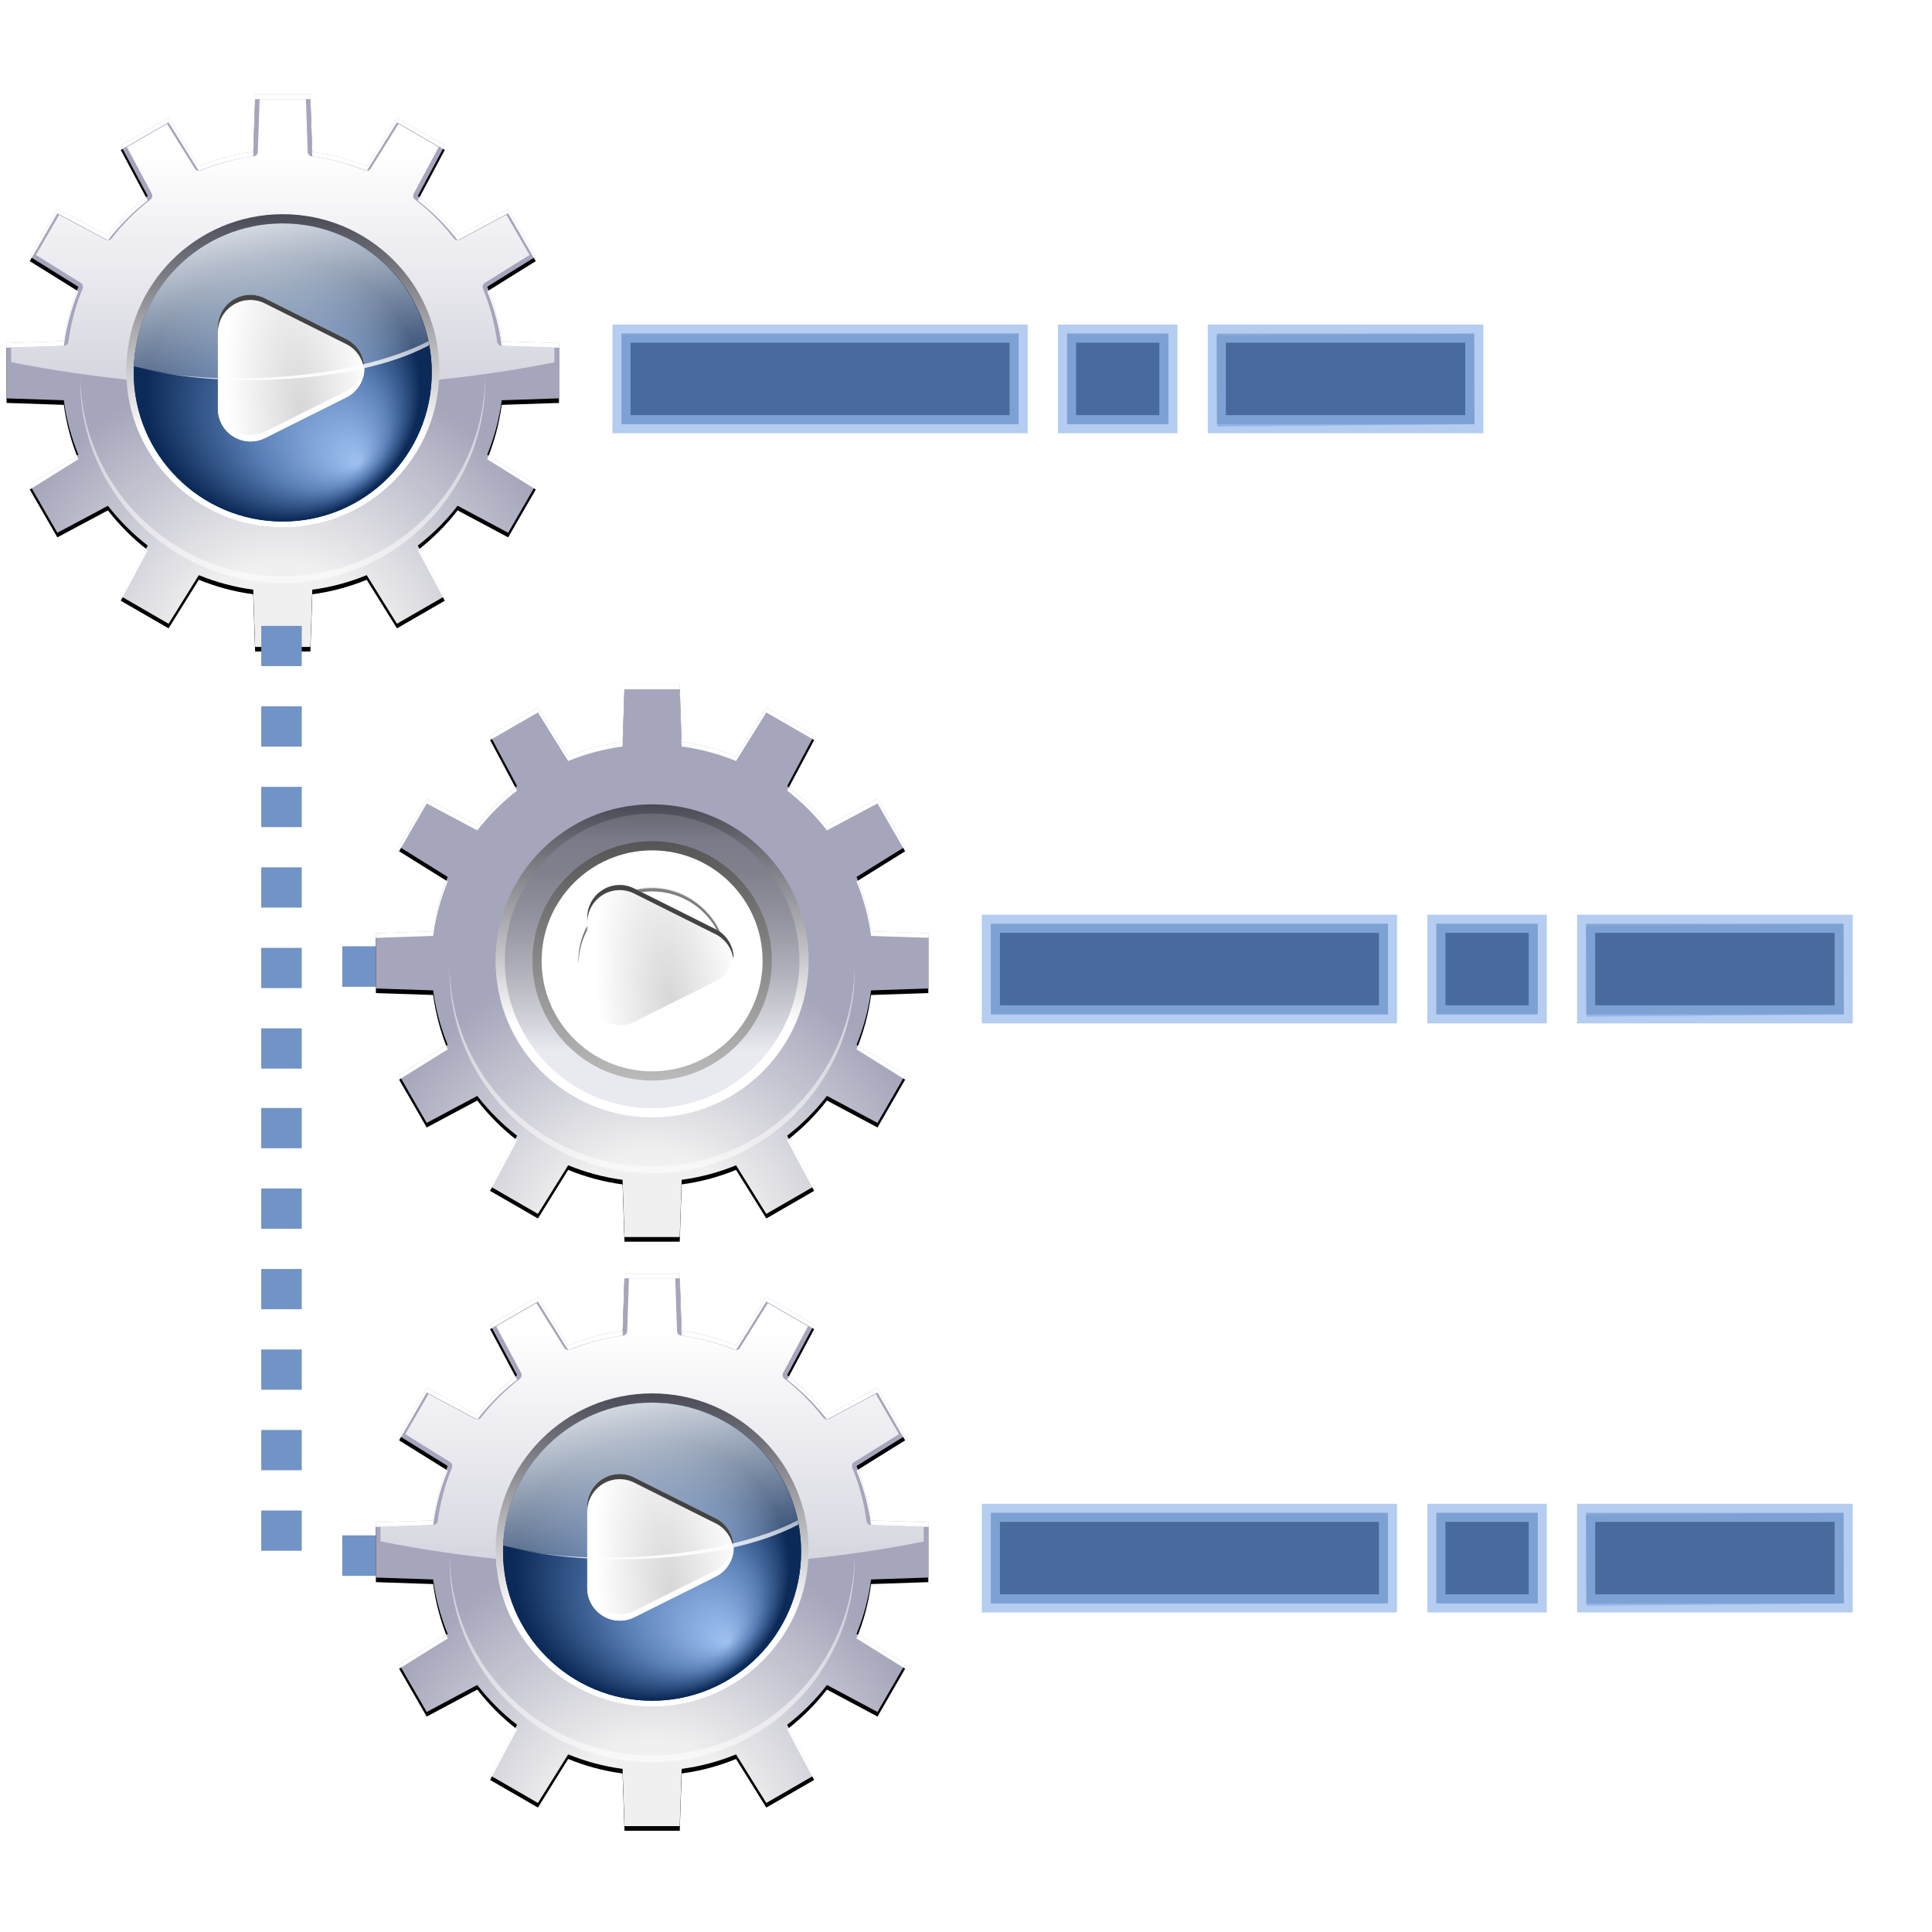 <svg height="256" width="256" xmlns="http://www.w3.org/2000/svg" xmlns:xlink="http://www.w3.org/1999/xlink">
  <defs>
    <linearGradient id="linearGradient6446">
      <stop offset="0" stop-color="#fff"/>
      <stop offset="1" stop-color="#fff" stop-opacity="0"/>
    </linearGradient>
    <linearGradient id="linearGradient6391" gradientUnits="userSpaceOnUse" x1="223.979" x2="223.979" xlink:href="#linearGradient6446" y1="7.423" y2="-6.815"/>
    <filter id="filter5876" height="1.035" width="1.018" x="-.009" y="-.018">
      <feGaussianBlur stdDeviation=".119"/>
    </filter>
    <filter id="filter5718" height="1.144" width="1.074" x="-.037" y="-.072">
      <feGaussianBlur stdDeviation=".487"/>
    </filter>
    <filter id="filter5836" height="1.035" width="1.018" x="-.009" y="-.018">
      <feGaussianBlur stdDeviation=".124"/>
    </filter>
    <radialGradient id="radialGradient6361" cx="64.101" cy="61.471" fx="63.292" fy="74.816" gradientTransform="matrix(1.112 0 -0 1.061 152.699 -70.883)" gradientUnits="userSpaceOnUse" r="22.686" xlink:href="#linearGradient6666"/>
    <linearGradient id="linearGradient6666">
      <stop offset="0" stop-color="#9fc1f2"/>
      <stop offset=".5" stop-color="#587eb5"/>
      <stop offset="1" stop-color="#0c2a58"/>
    </linearGradient>
    <radialGradient id="radialGradient6363" cx="64.101" cy="61.471" fx="76.597" fy="74.429" gradientTransform="matrix(1.293 0 0 1.235 141.056 -81.541)" gradientUnits="userSpaceOnUse" r="22.686" xlink:href="#linearGradient6666"/>
    <linearGradient id="linearGradient6365" gradientUnits="userSpaceOnUse" x1="71.964" x2="79.398" xlink:href="#linearGradient6446" y1="26.785" y2="63.956"/>
    <clipPath id="clipPath5947">
      <ellipse cx="59.38" cy="39.357" rx="40.03" ry="20.015"/>
    </clipPath>
    <filter id="filter6019" height="1.128" width="1.128" x="-.064" y="-.064">
      <feGaussianBlur stdDeviation="1.196"/>
    </filter>
    <radialGradient id="radialGradient6367" cx="267.425" cy="81.257" gradientTransform="matrix(.968 -.108 .276 2.487 -15.585 -92.434)" gradientUnits="userSpaceOnUse" r="23.279">
      <stop offset="0" stop-color="#d7d7d7"/>
      <stop offset="1" stop-color="#fff"/>
    </radialGradient>
    <clipPath id="clipPath6103">
      <path d="m200.162 45.295c-5.422.212-9.707 4.672-9.704 10.098v25.246c.017 3.487 1.832 6.719 4.801 8.548 2.969 1.829 6.672 1.998 9.794.445l25.246-12.623c3.379-1.726 5.505-5.2 5.505-8.994 0-3.794-2.126-7.268-5.505-8.994l-25.246-12.623c-1.512-.774-3.194-1.153-4.891-1.104z"/>
    </clipPath>
    <filter id="filter6085" height="1.052" width="1.028" x="-.014" y="-.026">
      <feGaussianBlur stdDeviation=".261"/>
    </filter>
    <clipPath id="clipPath6097">
      <path d="m151.429 45.295c-5.422.212-9.707 4.672-9.704 10.098v25.246c.017 3.487 1.832 6.719 4.801 8.548 2.969 1.829 6.672 1.998 9.794.445l25.246-12.623c3.379-1.726 5.505-5.2 5.505-8.994 0-3.794-2.126-7.268-5.505-8.994l-25.246-12.623c-1.512-.774-3.194-1.153-4.891-1.104z"/>
    </clipPath>
    <filter id="filter6093" height="1.034" width="1.018" x="-.009" y="-.017">
      <feGaussianBlur stdDeviation=".174"/>
    </filter>
    <linearGradient id="linearGradient6372" gradientUnits="userSpaceOnUse" x1="223.543" x2="222.22" xlink:href="#linearGradient6446" y1="-5.751" y2="-21.586"/>
    <filter id="filter2826" height="1.096" width="1.096" x="-.048" y="-.048">
      <feGaussianBlur stdDeviation="2.4"/>
    </filter>
    <radialGradient id="radialGradient2894" cx="205.224" cy="-114.214" gradientUnits="userSpaceOnUse" r="125.171">
      <stop offset=".177" stop-color="#f0f0f0"/>
      <stop offset=".532" stop-color="#a5a5bb"/>
    </radialGradient>
    <linearGradient id="linearGradient2896" gradientUnits="userSpaceOnUse" x1="205.714" x2="205.714" xlink:href="#linearGradient6446" y1="-225.369" y2="-118"/>
    <linearGradient id="linearGradient2898" gradientUnits="userSpaceOnUse" x1="205.715" x2="205.715" y1="-144.214" y2="-212.214">
      <stop offset=".296" stop-color="#fff"/>
      <stop offset="1" stop-color="#4a4a55"/>
    </linearGradient>
    <linearGradient id="linearGradient2900" gradientUnits="userSpaceOnUse" x1="205.715" x2="205.715" y1="-146.214" y2="-210.214">
      <stop offset=".195" stop-color="#e9e9f0"/>
      <stop offset=".26" stop-color="#dadae2"/>
      <stop offset=".461" stop-color="#b1b1bb"/>
      <stop offset=".644" stop-color="#93939f"/>
      <stop offset=".8" stop-color="#81818e"/>
      <stop offset=".911" stop-color="#7a7a88"/>
      <stop offset="1" stop-color="#696975"/>
    </linearGradient>
    <linearGradient id="linearGradient2902-2" gradientUnits="userSpaceOnUse" x1="205.715" x2="205.715" y1="-152.214" y2="-204.214">
      <stop offset="0" stop-color="#bbb"/>
      <stop offset="1" stop-color="#555"/>
    </linearGradient>
    <filter id="filter67" color-interpolation-filters="sRGB" height="99.752" width="1.163" x="-.081" y="-49.376">
      <feGaussianBlur stdDeviation="3.823"/>
    </filter>
  </defs>
  <g id="g32" transform="matrix(-2 0 0 2 281.444 -1.324)">
    <path d="m161.237 50.516 34.117-.307m-53.965 0h13.434m-72.465 0h52.617" fill="#8cafe2" filter="url(#filter67)" stroke="#8cafe2" stroke-width="12" transform="matrix(-.5 0 0 .5 140.722 .662)"/>
    <path d="m60.104 22.766v6h-17.059v-6zm9.924 0v6h-6.717v-6zm29.516 0v6h-26.309v-6z" fill="#2c4d7f" opacity=".7" stroke="#95b8ea" stroke-width="1.2"/>
    <g transform="matrix(-.305 0 0 .305 184.731 79.578)">
      <path d="m265.715-171.212v-12.002l-12.439-.415c-.552-4.127-1.622-8.089-3.153-11.816l10.555-6.572-6-10.394-10.981 5.861c-2.503-3.236-5.408-6.142-8.645-8.645l5.861-10.981-10.393-5.999-6.572 10.555c-3.728-1.532-7.689-2.603-11.817-3.155l-.416-12.439h-12l-.415 12.439c-4.128.552-8.09 1.623-11.817 3.154l-6.572-10.554-10.393 6 5.861 10.981c-3.236 2.503-6.142 5.409-8.646 8.646l-10.981-5.861-6 10.392 10.556 6.573c-1.532 3.727-2.603 7.689-3.154 11.817l-12.439.413-.001 12 12.44.415c.552 4.128 1.623 8.09 3.154 11.817l-10.555 6.573 5.999 10.393 10.983-5.862c2.503 3.236 5.409 6.143 8.646 8.646l-5.862 10.982 10.392 6 6.573-10.557c3.727 1.531 7.689 2.603 11.817 3.154l.414 12.439h12l.415-12.439c4.128-.552 8.09-1.622 11.816-3.154l6.572 10.556 10.393-6-5.861-10.983c3.235-2.503 6.142-5.409 8.645-8.645l10.981 5.861 6.001-10.393-10.556-6.572c1.531-3.727 2.603-7.688 3.154-11.816zm-60 23.998c-16.542 0-30-13.458-30-30s13.458-30 30-30 30 13.458 30 30-13.458 30-30 30z" filter="url(#filter2826)"/>
      <path d="m265.715-172.212v-12.002l-12.439-.415c-.552-4.127-1.622-8.089-3.153-11.816l10.555-6.572-6-10.394-10.981 5.861c-2.503-3.236-5.408-6.142-8.645-8.645l5.861-10.981-10.393-5.999-6.572 10.555c-3.728-1.532-7.689-2.603-11.817-3.155l-.416-12.439h-12l-.415 12.439c-4.128.552-8.09 1.623-11.817 3.154l-6.572-10.554-10.393 6 5.861 10.981c-3.236 2.503-6.142 5.409-8.646 8.646l-10.981-5.861-6 10.392 10.556 6.573c-1.532 3.727-2.603 7.689-3.154 11.817l-12.439.413-.001 12 12.44.415c.552 4.128 1.623 8.09 3.154 11.817l-10.555 6.573 5.999 10.393 10.983-5.862c2.503 3.236 5.409 6.143 8.646 8.646l-5.862 10.982 10.392 6 6.573-10.557c3.727 1.531 7.689 2.603 11.817 3.154l.414 12.439h12l.415-12.439c4.128-.552 8.09-1.622 11.816-3.154l6.572 10.556 10.393-6-5.861-10.983c3.235-2.503 6.142-5.409 8.645-8.645l10.981 5.861 6.001-10.393-10.556-6.572c1.531-3.727 2.603-7.688 3.154-11.816zm-60 23.998c-16.542 0-30-13.458-30-30s13.458-30 30-30 30 13.458 30 30-13.458 30-30 30z" fill="url(#radialGradient2894)"/>
      <path d="m200.682-237.214c-.055 1.645-.382 11.473-.382 11.473-.016.488-.383.893-.867.958-3.989.533-7.881 1.572-11.569 3.088-.452.186-.972.018-1.229-.396 0 0-5.191-8.338-6.061-9.734-1.292.746-7.425 4.287-8.717 5.033.775 1.452 5.406 10.128 5.406 10.128.08.149.118.311.118.47 0 .301-.136.597-.388.792-3.167 2.45-6.016 5.299-8.466 8.466-.298.386-.832.5-1.262.271 0 0-8.677-4.631-10.128-5.406-.746 1.292-4.287 7.425-5.033 8.717 1.396.87 9.734 6.061 9.734 6.061.301.188.472.513.472.85 0 .127-.024.256-.075.38-1.517 3.689-2.556 7.582-3.088 11.569-.064.484-.47.851-.958.867 0 0-9.828.328-11.473.382v3.171c8.88 1.789 18.332 3.162 28.128 4.095-.06-1.024-.129-2.235-.129-2.235 0-17.093 13.907-31 31-31 17.094 0 31 13.907 31 31 0 0-.07 1.223-.129 2.251 9.789-.925 19.24-2.292 28.129-4.074 0-.887 0-2.208 0-3.209-1.645-.055-11.473-.382-11.473-.382-.488-.016-.894-.383-.958-.867-.533-3.988-1.572-7.88-3.087-11.568-.051-.124-.075-.252-.075-.379 0-.337.171-.662.472-.85 0 0 8.337-5.191 9.733-6.061-.746-1.292-4.287-7.426-5.033-8.718-1.451.774-10.128 5.406-10.128 5.406-.43.229-.963.115-1.262-.271-2.45-3.168-5.299-6.017-8.465-8.466-.253-.195-.389-.49-.389-.792 0-.16.038-.321.118-.47 0 0 4.631-8.676 5.405-10.128-1.292-.746-7.425-4.288-8.717-5.034-.87 1.396-6.062 9.734-6.062 9.734-.258.414-.777.582-1.229.396-3.689-1.516-7.582-2.555-11.57-3.088-.483-.065-.851-.47-.866-.958 0 0-.328-9.828-.383-11.473-1.49.001-8.572.001-10.064.001z" fill="url(#linearGradient2896)"/>
      <path d="m205.715-212.214c-18.777 0-34 15.223-34 34 0 18.778 15.223 34 34 34 18.778 0 34-15.222 34-34 0-18.777-15.222-34-34-34zm0 59c-13.785 0-25-11.215-25-25s11.215-25 25-25 25 11.215 25 25-11.215 25-25 25z" fill="url(#linearGradient2898)"/>
      <path d="m205.715-210.214c-17.645 0-32 14.355-32 32s14.355 32 32 32 32-14.355 32-32-14.355-32-32-32zm0 57c-13.785 0-25-11.215-25-25s11.215-25 25-25 25 11.215 25 25-11.215 25-25 25z" fill="url(#linearGradient2900)"/>
      <path d="m205.715-204.214c-14.336 0-26 11.664-26 26 0 14.337 11.664 26 26 26 14.337 0 26-11.663 26-26 0-14.336-11.663-26-26-26zm0 50c-13.233 0-24-10.767-24-24s10.767-24 24-24 24 10.767 24 24-10.767 24-24 24z" fill="url(#linearGradient2902-2)"/>
      <path d="m161.006-159.793-10.253 6.384.425.735 10.131-6.308c-.11-.266-.199-.543-.303-.811z" fill="#fff"/>
      <path d="m180.911-232.175 6.572 10.555c3.727-1.532 7.689-2.603 11.817-3.154l.415-12.44h12l.415 12.439c4.128.552 8.09 1.623 11.817 3.155l6.572-10.555 9.984 5.766.408-.765-10.391-6.001-6.572 10.555c-3.728-1.532-7.689-2.603-11.817-3.155l-.416-12.439h-12l-.415 12.439c-4.128.552-8.09 1.623-11.817 3.154l-6.572-10.554-10.393 6 .408.765z" fill="#fff"/>
      <path d="m235.421-215.887-.37.694c3.236 2.503 6.142 5.409 8.645 8.645l10.981-5.861 5.575 9.658.425-.265-6-10.394-10.981 5.861c-2.406-3.108-5.19-5.903-8.275-8.338z" fill="#fff"/>
      <path d="m176.01-139.539-5.491 10.288.408.235 5.454-10.218c-.127-.097-.245-.207-.371-.305z" fill="#fff"/>
      <path d="m249.696-176.83c-.394 23.923-19.966 43.267-43.981 43.267-24.016 0-43.587-19.344-43.981-43.267-.004.244-.019.487-.019.732 0 24.262 19.738 44 44 44s44-19.738 44-44c0-.245-.015-.488-.019-.732z" fill="#fff" opacity=".5"/>
      <path d="m253.276-184.628c-.513-3.833-1.489-7.514-2.85-11.005l-.304.189c1.531 3.727 2.602 7.688 3.153 11.816l12.44.414v-1z" fill="#fff"/>
      <path d="m250.121-158.982 10.131 6.308.425-.735-10.252-6.384c-.106.268-.194.545-.304.811z" fill="#fff"/>
      <path d="m156.753-212.41 10.981 5.861c2.503-3.236 5.409-6.142 8.646-8.646l-.371-.694c-3.084 2.435-5.87 5.23-8.275 8.339l-10.981-5.861-6 10.392.425.265z" fill="#fff"/>
      <path d="m235.05-139.234 5.453 10.217.408-.235-5.491-10.287c-.125.098-.243.208-.37.305z" fill="#fff"/>
      <path d="m145.715-183.214 12.439-.415c.551-4.128 1.623-8.09 3.154-11.817l-.303-.189c-1.361 3.491-2.339 7.173-2.851 11.006l-12.439.415-.001 12z" fill="#fff"/>
    </g>
    <g transform="matrix(-.311 0 0 .311 191.644 28.161)">
      <path d="m208.296-8.756c-.005.159-.047.312-.047.472 0 8.677 7.077 15.707 15.754 15.707 8.677 0 15.707-7.03 15.707-15.707 0-.16-.042-.313-.047-.472-.228 8.478-7.127 15.282-15.66 15.282s-15.478-6.805-15.707-15.282z" fill="url(#linearGradient6391)" filter="url(#filter5876)" opacity=".874"/>
      <path d="m239.662-8.956c.005-.159.047-.312.047-.472 0-8.677-7.077-15.707-15.754-15.707s-15.707 7.03-15.707 15.707c0 .16.042.313.047.472.228-8.478 7.127-15.282 15.66-15.282 8.533 0 15.478 6.805 15.707 15.282z" fill="#565656" filter="url(#filter5718)" opacity=".874"/>
      <path d="m240.25-8.65c.005-.165.049-.323.049-.489 0-9.002-7.343-16.296-16.345-16.296s-16.296 7.294-16.296 16.296c0 .166.044.325.049.489.237-8.796 7.394-16.27 16.247-16.27 8.852 0 16.059 7.475 16.296 16.27z" fill="#fff" filter="url(#filter5836)" opacity=".874"/>
      <path d="m208.296-8.756c-.005.159-.047.312-.047.472 0 8.677 7.077 16.707 15.754 16.707 8.677 0 15.707-8.03 15.707-16.707 0-.16-.042-.313-.047-.472-.228 8.478-7.127 15.282-15.66 15.282s-15.478-6.805-15.707-15.282z" fill="url(#linearGradient6391)" filter="url(#filter5876)" opacity=".346"/>
      <circle cx="223.969" cy="-9.069" fill="url(#radialGradient6361)" r="31.747"/>
      <circle cx="223.969" cy="-9.069" fill="url(#radialGradient6363)" r="31.747"/>
      <circle clip-path="url(#clipPath5947)" cx="64.101" cy="58.237" fill="url(#linearGradient6365)" filter="url(#filter6019)" r="22.445" transform="matrix(1.414 0 0 1.414 133.304 -91.44)"/>
      <g transform="matrix(.688 0 0 .688 45.031 -56.774)">
        <path d="m249.704 45.295c-5.422.212-9.707 4.672-9.704 10.098v25.246c.017 3.487 1.832 6.719 4.801 8.548 2.969 1.829 6.672 1.998 9.794.445l25.246-12.623c3.379-1.726 5.505-5.2 5.505-8.994 0-3.794-2.126-7.268-5.505-8.994l-25.246-12.623c-1.512-.774-3.194-1.153-4.891-1.104z" fill="url(#radialGradient6367)" fill-rule="evenodd"/>
        <path clip-path="url(#clipPath6103)" d="m200.156 43.88c-5.422.212-9.691 4.667-9.688 10.094v3c-.004-5.426 4.265-9.881 9.688-10.094 1.697-.049 3.395.32 4.906 1.094l25.25 12.625c2.926 1.495 4.895 4.311 5.375 7.5.074-.493.125-.992.125-1.5-0-3.794-2.121-7.274-5.5-9l-25.25-12.625c-1.512-.774-3.209-1.143-4.906-1.094z" fill="#121212" fill-opacity=".778" fill-rule="evenodd" filter="url(#filter6085)" transform="translate(49.54)"/>
        <path clip-path="url(#clipPath6097)" d="m186.938 67.534c-.48 3.189-2.449 6.005-5.375 7.5l-25.25 12.625c-3.123 1.552-6.812 1.392-9.781-.438-2.969-1.829-4.795-5.075-4.812-8.562v3c.017 3.487 1.844 6.733 4.812 8.562 2.969 1.829 6.659 1.99 9.781.438l25.25-12.625c3.379-1.726 5.5-5.206 5.5-9 0-.508-.051-1.007-.125-1.5z" fill="#fff" fill-rule="evenodd" filter="url(#filter6093)" transform="translate(98.3)"/>
      </g>
      <path d="m192.65-10.388c15.127 4.712 46.801 4.104 62.448-4.488l-.029-.915c-16.225 8.501-47.186 10.089-62.42 5.402z" fill="url(#linearGradient6372)" fill-rule="evenodd"/>
    </g>
  </g>
  <g>
    <rect fill="#7193c6" height="5.367" rx="0" transform="rotate(90)" width="5.333" x="146.816" y="-39.984"/>
    <rect fill="#7193c6" height="5.367" rx="0" transform="rotate(90)" width="5.333" x="157.482" y="-39.984"/>
    <rect fill="#7193c6" height="5.367" rx="0" transform="rotate(90)" width="5.333" x="168.149" y="-39.984"/>
    <rect fill="#7193c6" height="5.367" rx="0" transform="rotate(90)" width="5.333" x="178.815" y="-39.984"/>
    <rect fill="#7193c6" height="5.367" rx="0" transform="rotate(90)" width="5.333" x="189.481" y="-39.984"/>
    <rect fill="#7193c6" height="5.367" rx="0" transform="rotate(90)" width="5.333" x="200.148" y="-39.984"/>
    <rect fill="#7193c6" height="5.367" rx="0" transform="rotate(90)" width="5.333" x="82.93" y="-39.984"/>
    <rect fill="#7193c6" height="5.367" rx="0" transform="rotate(90)" width="5.333" x="93.596" y="-39.984"/>
    <rect fill="#7193c6" height="5.367" rx="0" transform="rotate(90)" width="5.333" x="104.262" y="-39.984"/>
    <rect fill="#7193c6" height="5.367" rx="0" transform="rotate(90)" width="5.333" x="114.929" y="-39.984"/>
    <rect fill="#7193c6" height="5.367" rx="0" transform="rotate(90)" width="5.333" x="125.595" y="-39.984"/>
    <rect fill="#7193c6" height="5.367" rx="0" transform="rotate(90)" width="5.333" x="136.262" y="-39.984"/>
    <rect fill="#7193c6" height="5.367" rx="0" transform="scale(-1)" width="5.333" x="-61.355" y="-130.753"/>
    <rect fill="#7193c6" height="5.367" rx="0" transform="scale(-1)" width="5.333" x="-50.688" y="-130.753"/>
    <rect fill="#7193c6" height="5.367" rx="0" transform="scale(-1)" width="5.333" x="-61.355" y="-208.809"/>
    <rect fill="#7193c6" height="5.367" rx="0" transform="scale(-1)" width="5.333" x="-50.688" y="-208.809"/>
  </g>
  <use transform="translate(48.94 78.196)" xlink:href="#g32"/>
  <use transform="translate(48.94 156.252)" xlink:href="#g32"/>
</svg>
